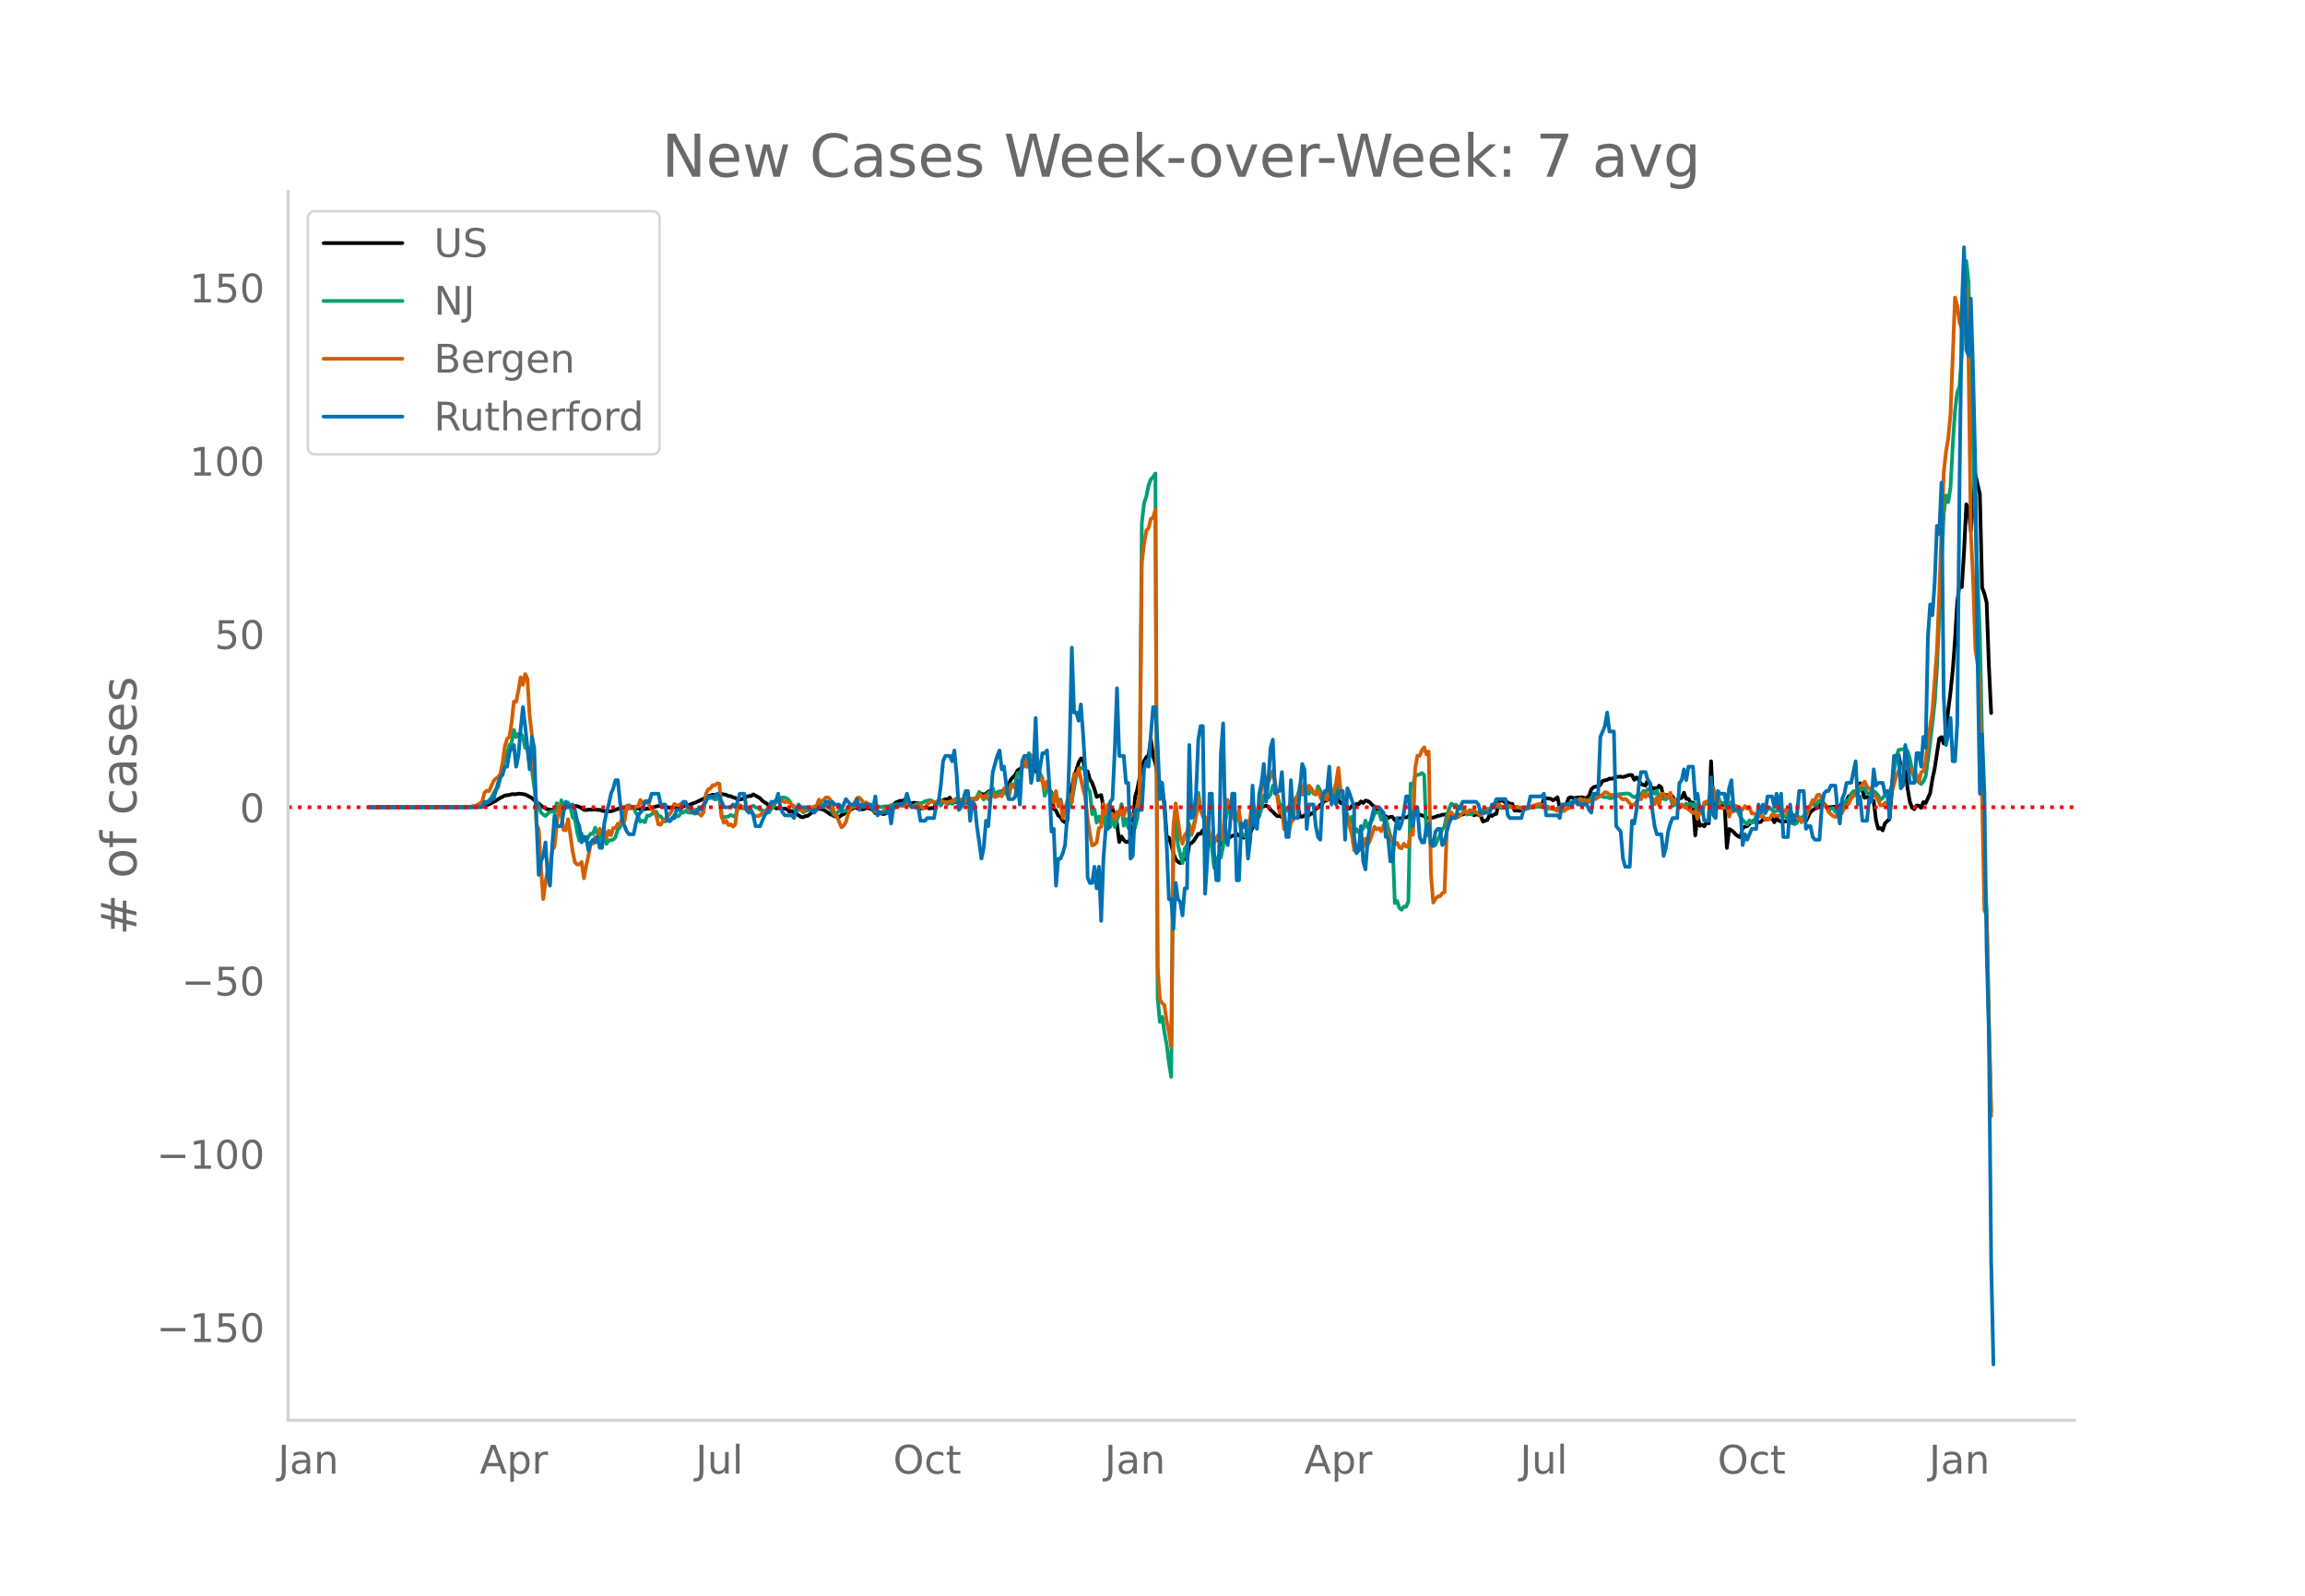 <svg height="864" viewBox="0 0 936 648" width="1248" xmlns="http://www.w3.org/2000/svg" xmlns:xlink="http://www.w3.org/1999/xlink"><defs><style>*{stroke-linecap:butt;stroke-linejoin:round}</style></defs><g id="figure_1"><path d="M0 648h936V0H0z" style="fill:#fff" id="patch_1"/><g id="axes_1"><path d="M117 576.72h725.4V77.76H117z" style="fill:none" id="patch_2"/><path clip-path="url(#pf644fca1d6)" d="m149.973 327.79 41.273-.103 3.669-.143 1.834-.324 1.834-.604 1.835-.985.917-.484 1.834-1.183.918-.407.917-.534 1.834-.223.917-.308 1.835.008.917-.201.917.031 1.834.274 2.752 1.433.917.847.917 1.066.917.341.918.894.917.58 1.834.904.917.19.918-.003.917.205.917-.415.917-.151.917-.036.917-.322.918-.44.917-.572.917-.197.917.357 1.835.047.917.342.917.49.917.67.917.122.917-.181 1.835-.01.917-.094.917.218.917-.02.918.32.917.19 2.751.087 3.669-1.31.917-.004.917-.324 3.67-.086.916.425.917.046.918.383.917.122 1.834-.35.917.026 2.752-.923 1.834-.351 1.835.283.917.398.917.237 1.834-.251.918.452 2.751-.725.917-.494.918.004.917-.2.917-.525.917-.237 3.669-1.703 1.834-1.078.917-.22.918-.36.917.081 1.834-.294.917-.078 1.835.345.917.482.917.074.917.468.917.214.918.616.917.034.917-.184 1.834-.87.917-.357.918.036.917-.702 2.751 1.588.918.976.917.725.917.459.917 1.315.917.006.917-.159.918.768.917-.06.917.112.917.267.917-.283.918.431.917.874.917-.284.917.674.917.453 1.835 1.255.917.214.917-.513.917-.067 2.752-2.106 1.834-.872 1.835.425 1.834 1.18.917.725.917.28.917.537.918.075.917.212.917-.768.917-.372.917-.83 3.67-1.949.916.417.917-.546.918.93.917-.074.917-.49.917.119.917.277.918.453.917 1.224.917-.843 1.834 1.175.917.049.918-.415 1.834-2.966.917-.31.917-.954 1.835-.717.917.02.917-.388.917.74.917.225.918.45.917-.268 1.834.239.917 2.184.918-.498.917.108.917-.08.917.41.917-.258.917.195.918-2.612.917.437 1.834-1.176.917-.39.918.074.917-.733.917 2.417.917-.758.917.253.917.06.918-.374.917.168.917.406.917-1.949.917.326.918.15.917-.049.917-.204.917-1.513.917-.535.917.504.918-.465.917-.812.917-.353.917.016.917 1.236.918-.162.917-.623.917-.259.917-.524.917-.927.918-1.126.917-2.211 1.834-1.949.917-1.795.917-.527.918-.711.917-.963.917.528.917-.157.917.02.918 1.56.917.33.917 1.13.917 1.918.917 1.237 1.835 3.015.917.346.917 1.292.917 6.638.917.636.918 2.047.917.63.917 1.532.917.604.917-.752.917-12.204.918-1.136.917-4.583.917-2.48.917-2.99.917-1.783.918.125.917 6.569.917-1.446.917 3.214.917 1.44.917 2.48.918 3.188 1.834-.708.917 4.806 1.835 1.963.917-.261.917-.922.917 2.583.917 3.472.917 7.407.918-2.24.917 1.44.917.805.917-.056.917-1.118.918-5.004.917-12.04.917-3.173 1.834-9.362.917-2.118.918-1.583.917-.722.917-6.567.917 7.01.917 2.644.918 5.41.917 2.39.917 3.287.917 5.52.917 13.136.917.614.918 2.74.917 3.654.917 2.327.917 1.053.917.504.918-.774.917-.946.917.136.917-6.164.917-.412.918-.864 1.834-2.822.917-.01.917-1.503.917 1.848.918-.057.917.36.917.994.917.5.917-.323.918.652.917 2.091.917-1.011.917-.636.917-1.258.917-.321.918-.524.917-.185.917-.684.917.796.917-.024.918.848.917-.506.917-.328.917-.913 1.834-4.969.918-1.767.917-2.446.917-1.343.917-.483.917-.265.918.427.917 1.325.917.712.917 1.022.917.792.917-.059.918.403.917-2.486.917-.768.917.052.917-.35.918-.68.917.058.917-.537.917 4.604.917-.023.917-.56.918-.183.917.123.917-.728.917.105.917-2.137.918-.22.917-1.24.917-.646.917-1.067.917-.086.917-.865.918-1.132.917-.2.917 2.018.917.034.917 1.212.918.174.917 1.104.917.622.917.353.917-1.05.917.296.918-1.158.917.172.917-1.154.917.644.917-.956.918.153.917.614.917.993.917.705.917 1.086.918-.183.917 1.938.917.975.917.042.917.695.917-.458.918.075.917 1.302 1.834-.78.917.074.918-.57.917.142.917-.236.917-1.564 2.752.332 1.834.683.917.205.917.98.918-.246 1.834-.092.917-.276.917-.397.917-.103.918-.37 2.751-.228 1.835.71 2.751-.49.917-.078 1.835-.73.917-.244.917.254.917 1.013.917-.291.918.068.917.393.917 2.39 1.834-.677.917-2.087.918.497.917-.633.917-.282.917-5.32.917.065.918-.117.917 1.12.917-.373.917.617.917-.004.917 2.753.918-.09.917.206 4.586-1.632.917.006.917-.169.917.063 1.835-.27.917-2.925.917-.197 1.834.196.918.653.917-.513.917-.753.917 4.042.917-.578.918-.402.917-.232.917-2.557.917-.279.917.393 1.835-.276 1.834-.11.917.429.917-.198.918-.851.917-2.615.917-.855.917-.273.917-.08.917-.62.918-1.566 1.834-.413.917-.538.917.064.918-.26.917-.563.917.074.917-.135.917.252 1.835-.636.917-.252.917.035.917 1.942.917-.97.918 1.037.917 1.632 1.834.62.917-2.344.917 1.811.918 2.095.917-.57.917.418.917-1.34.917.674.918 4.541.917-1.45.917.165.917-.427.917.975.917 1.452.918-.296.917-.466.917-.254.917-2.066.917 2.454.918.046.917 1.536.917-.042.917 13.333.917-8.013.917 4.095.918-.425.917.657.917-1.659.917.436.917-25.205.918 17.722.917-.785.917.647.917-.354.917.834.918-.322.917 17.455.917-7.7.917.533.917.694.917 1.075.918.664.917.375.917-3.89.917-.373.917-.228.918-.941.917-.778.917-.564.917.163.917.534.917-.116.918-1.006 2.751-.166.917-.343.918 1.65.917-1.698.917 1.031.917.345.917.093 1.835-.307.917-2.901.917 2.503.917.033.917-.577.918-.19.917-.004.917.255.917.908 1.834-3.644 1.835-1.467.917-.203.917-.418.917-2.173.918.87.917 1.08.917.45 2.751-.367.918 1.049.917-1.012.917-1.465.917.943.917-2.116.918-1.65.917.103.917-1.241 1.834-.156.917-3.93 1.835 5.946.917-.382.917.728.917.32.918.598.917 7.662.917 3.578.917-.242.917.93.917-2.887 1.835-1.723 1.834-21.874.917-3.053.918-1.105.917 4.672 1.834 1.318.917 7.537.918 5.507.917 2.466.917.542.917-1.49.917.114.917.826.918-2.328.917.423 1.834-4.02.917-5.793.918-4.272 1.834-12.144.917-.554.917 2.571.917-4.968.918-8.613.917-7.266.917-9.001.917-12.308.917-15.232.918-7.363.917 1.245.917-14.38.917-19.229.917 1.86.917 8.923 1.835-22.865 1.834 7.868.917 38.047.918 2.376.917 3.648.917 25.742.917 19.147h0" style="fill:none;stroke:#000;stroke-linecap:round;stroke-width:1.5" id="line2d_1"/><path clip-path="url(#pf644fca1d6)" d="m149.973 327.79 41.273-.096 2.752-.253.917-.19.917-.326.917-.673.917-.273.917-.883.918-1.209.917-1.763.917-1.473.917-.944 1.835-7.949.917-3.268.917-2.555.917-3.322.917-1.11.917-5.123.918 2.953.917-1.285.917-.161.917 1.279.917 4.492.918-.083.917 7.627.917 1.371.917 7.016.917 5.876.917 1.813.918 2.684.917.797.917.626.917-1 .917-.754.918-.126.917.308.917-3.672.917 3.56.917-4.723.917 1.947.918 1.204.917-2.227.917 1.24.917 4.812.917.574.918 5.301.917 3.56.917-2.883.917 2.657.917.276.917-1.652.918-1.288.917.093.917-2.474.917 2.376.917.218.918 2.471.917-1.16.917 2.674.917-1.428.917-.095.917-.229.918-1.016.917-3.118.917-.915.917-3.852.917-2.374.918-1.2.917-1.502.917.796.917-.016.917 2.397.917 1.082.918 2.47.917-.42.917.598.917-2.666.917.04 1.835-1.264.917-.41.917 1.899.917.011.918 1.326.917.8.917-.736.917.64.917-.833.917-1.659.918.532.917-.206.917-1.292.917-.066.917-.796.918.679.917.167.917-1.13 1.834-.09.917-.366.918.063.917-.349.917-4.119.917.095.917-.122.918.07.917.53.917-.181.917-.503.917 7.881.917.002 1.835-.249.917-.683.917.462.917.253.918-3.46.917.058.917-.086 1.834.44.917-.575 1.835-.765.917.633.917.245.917.77.918.133 1.834.948.917-.061.917-1.62.917-.72.918-2.05 1.834-1.366.917-.33.917.129.918.398.917.892.917 1.63.917 1.027.917.718.917.412.918-.471.917 1.272.917-.324 3.669-1.824.917-.254.917-1.222.917.202.918.8.917-.135 1.834 1.007.917 1.897.917 1.109.918-.772.917-1.055.917.32 1.834-.297.918-1.727.917-.787.917.975.917-.018.917-.478.917-.129.918-.35.917.307.917-.052.917-.353 2.752.781 2.751.321.917-.335.918.077.917-.043.917-.48.917-.09.917-.224.918.027.917.254.917-.385.917-.127.917.383.917.097.918.34.917-.11.917-.626 2.752-.539.917-.638.917-.124.917-.297.917.208.917.718.918.486.917-.323.917 1.129.917-1.435.917.152.918.633.917-.445.917-.014.917-.42.917-1.425.917 2.289.918.407.917-.346.917-.903.917-1.732 1.835 1.58.917-1.172.917-.657.917-2.048 1.834 3.098.918-1.491.917-1.243.917-.445.917-1.576.917 3.443.918-1.72.917-.29.917 1.09.917-.3.917-.054.918 1.688.917-5.398.917.779.917-1.218.917-4.02.917.342 1.835-4.909.917 1.557.917-5.103.917 1.197.918 3.857.917-.831.917 1.901.917 2.28.917 1.889.917 7.005.918-2.718h.917l.917 2.227.917.903.917-.543.918 2.677.917-.998.917 3.967.917-.185.917-.541.917-.066.918-2.487 1.834-10.658.917-1.729.917-1.22.918.19.917-.016.917 8.105.917 1.372.917 9.204.917-1.95.918 5.386.917-2.44.917 2.698.917-5.113.917 6.71.918-6.556.917 6.478.917-4.86.917 4.821.917-2.974.917-2.077.918-4.203.917 8.772.917-2.716.917 3.583.917-1.813.918.13.917 1.635.917-3.856.917-9.517.917-110.39.917-8.042.918-2.773.917-4.506.917-2.442.917-.878.917-1.417.918 212.98.917 9.698.917-2.019.917 6.27.917 4.924.917 7.496.918 5.627.917-100.197.917-3.89.917 10.105 1.835 7.165.917-5.796.917-1.462.917-4.015.917-.245 1.835-8.039.917-8.942.917 6.842.917 2.535.917 2.078 1.835 8.25.917 2.613.917 8.021 1.835-4.839.917.738.917-4.646.917-10.316.917-4.128.917-2.857.918-.025.917 4.998.917.366.917.84.917 5.25.918 1.691.917.43.917.286.917-4.588.917-5.375.917 1.202.918 1.652.917-1.537.917-3.415.917-4.835.917-1.122.918 1.858.917-1.372.917-3.54.917 1.542.917 2.25.917 3.78.918.518.917 2.88.917-1.597.917 1.107.917-2.27.918-1.56.917-1.263.917-1.493.917-3.056.917 2.82.917-1.025.918-.084.917.774.917-2.03.917 1.951.917.42.918-3.383.917 1.705.917 2.684.917-2.334.917 2.909.917-3.03.918-.32.917 2.3.917.48.917-4.962.917 5.154.918-.05.917 4.46 1.834 5.639.917-2.266.917 6.654.918-1.661.917 1.414.917-.656.917-.985.917-3.175.918 2.831.917-1.95.917-1.186.917-2.646.917-.398.918-.14.917 3.07.917-1.335.917.62.917 3.927.917 3.309.918 2.754.917 24.658.917-.905.917 2.888.917.675.918-1.29.917.124.917-2.17.917-47.927.917.916.917-4.033.918-.35.917-.198.917-.577.917.822.917 24.486.918-1.532.917 5.57.917.348.917-.556.917-2.117.917-1.785.918-2.325.917-1.192.917-4.53.917-2.53.917-2.202.918.598.917-.231.917 1 .917.77.917.016.917.679.918 1.618.917-.328.917.197.917-.772.917-.057.918.166.917-.123.917-.934.917-.512.917-.04.917.19.918-.607.917-.075.917-.394.917.105.917.48 2.752-.146.917-.425.917.373.917-.024.918-.154.917.138 2.751.676 1.835-.518 3.668-.554 1.835.33 1.834.448 2.752.39 4.586-1.884.917-.43.917-.629 2.752-.009.917-.265 1.834.132.917-.195.918-.57.917-.42.917-.721.917-.168.917-.052.917-.253.918.36.917.192.917-.07.917.464.917-.02 1.835-.707.917-.866 3.669-.326.917.206.917.846.917.46.917-.394.918.002.917-.613.917-1.512.917.308.917-1.041.917.28.918 1.053.917.498.917-1.354.917 3.239.917-.16 1.835.63.917-1.007.917.308.917 3.268 1.835-.918.917.986.917-.532.917.602.917-1.032.918 1.152.917-1.217.917 1.213.917-1.265.917 4.628.917-2.365.918 1.856.917-4.042.917.154.917-.61.917 1.922.918-7.826.917 5.518.917-2.445.917 2.76 1.835.425.917-1.096.917 3.524.917-2.94.917 3.291.917-.344.918 1.172.917 1.95.917 1.226 1.834 1.887.918-1.767.917.962.917-.204.917-2.587.917-1.247.917-.084.918-.473.917.763.917-1.718.917-.434 1.835 1.683.917-.53.917-.087.917.373.917 1.544.917.608.918 1.168.917-.237.917.9.917 1.209.917-.582.918-1.83.917-.146 1.834-1.79.917-1.446.917-1.863.918-1.51.917 1.637.917-.91.917-1.215.917.674.918 1.116.917.394.917 2.168.917-1.084.917-.188.917 1.623.918-.346.917-1.148.917-.749.917-1.765.917-.808.918-.14.917-2.409.917-1.084.917-.059.917.068.917-.749.918.04.917-.737.917 1.978.917.745.917-1.417.918.113.917.616.917 1.16.917 1.743.917-.828.917-1.17.918.656.917-1.63.917-2.79 1.834-11.422.918-3.079 1.834-.312.917-.204.917 1.032.918 2.986.917 5.074.917 2.9.917 1.036.917.57.917.767.918-1.02.917-2.114 1.834-13.632 1.835-16.241.917-14 2.751-62.675.917-7.493.918 2.668.917-5.982.917-17.314.917-13.928.917-7.33.918-2.43.917-12.4.917-21.215.917-17.292.917 8.499.917 45.184.918 22.736.917 28.52 1.834 47.368.917 42.062.918 56.179.917 12.857.917 45.467.917 36.552h0" style="fill:none;stroke:#009e73;stroke-linecap:round;stroke-width:1.5" id="line2d_2"/><path clip-path="url(#pf644fca1d6)" d="m149.973 327.79 37.604-.109 3.669-.13.917-.301.917.022.918-.583.917-.41.917-.905.917-3.472.917-.82.917.173 1.835-4.075.917-1.036.917-.517.917-1.316.918-4.593.917-6.62.917-3.062.917-.82.917-5.736.917-8.582.918.108.917-4.615.917-5.348.917 3.019.917-4.335.918 1.963.917 15.332.917 7.634.917 14.017.917 22.017.917 2.178.918 15.72.917 12.529.917-7.008.917-4.917.917-1.1.918-7.03.917-1.272.917-9.294.917-7.505.917 3.73.917 6.255.918.194.917-4.507 1.834 12.938.917 4.507.918.927.917.022.917-.992.917 6.599.917-5.025.917-4.119.918-4.938h.917l.917-2.674.917.561.917-3.925.918 1.51.917-.95.917 3.15.917-2.89.917 1.811.917-2.911.918-.108.917-1.639.917.065.917-2.48.917 1.337.918-6.34.917 1.294.917-.173.917-.668 1.834.022.918-2.74.917 1.403.917-.863.917-.194.917 2.07.918 1.423.917.647.917 1.747.917 3.73.917.108.918-1.466.917-.733.917-1.359.917-.754.917-1.467.917-2.652.918.453.917.172.917-.733.917-.173.917-.302.918 2.545.917 1.1.917-.54.917 1.424.917-.173.917.151.918.841.917-1.466.917-7.396.917-1.833.917-.324.918-1.38.917.065.917-.798.917.15.917 13.327.917 2.545.918-.798.917 1.747.917-.324.917.928.917-.863.918-7.095.917-.797 1.834 1.12.917.41.917-.474.918 1.596.917 1.078.917.82.917-.065.917-.345.918-.949.917-.15.917-1.424.917-.82.917-1.142.917-.518.918-1.208.917.734.917-.885 1.834 1.079.918-.388.917.539.917.862.917.496.917 1.014.917.345.918-.475.917 1.424.917-.928 1.834-.992.918.302.917-.474.917-.043.917-2.76.917.646.918-.345.917-1.1.917-.107.917.82.917 2.113.917 4.097.918.711 1.834 4.4.917-.647.917-1.532.918-3.256.917-2.07.917-.862.917-1.984.917-1.575.917-.107 1.835 2.178.917-.195.917 1.187 1.835 1.358.917 1.272.917-.345.917.561.917.108.917-1.078.918-.044 1.834-.625.917.022.917-.992.918.043.917-.194 1.834.15.917-1.595.917.172.918 1.38 1.834.346.917-.604.917-.086.918 1.51.917-.346.917-1.51.917-.69.917-.452.917.452.918-.064.917-.841.917-.108.917.582 1.835.41.917-.54.917-.02.917-.648 1.834-.215.918.345.917.496.917-.194.917-1.1.917 1.1.918-.777.917.41.917-.237.917-1.833.917.28.917.97.918-1.056.917 1.747.917-.626.917-2.329.917 2.092 1.835-.798.917.41.917-3.17.917 1.359.918 2.523.917-4.723.917-.194.917.97.917-2.113.917.388.918-7.224.917-2.911.917 3.191.917-3.062.917-1.401.918.776.917-.108.917 5.8.917 3.236.917-.065.917 4.097.918-3.407.917 3.127.917 4.226.917 1.294.917-4.7.918 6.231.917-2.027.917 6.771 1.834-7.116.917-2.372.918 3.02.917-11.538.917 1.143.917-3.278 1.835 8.389.917 3.45.917 8.54.917 6.145.917 4.701.917-.345.918-.927.917-5.822.917-.41.917-9.424.917 4.184.918-3.774.917 4.464.917-.82.917 2.416.917-3.235.917 1.359.918-2.653.917 3.084.917-3.213.917.539.917 1.833 1.835.625.917-4.097.917-4.7.917-94.107.917-7.462.918-5.37.917-1.056.917-3.752.917-.388.917-3.343.918 185.928.917 13.024.917 1.488.917.82.917 6.534.917 4.313.918 6.038.917-89.837.917-8.992 1.834 13.563.918 2.782.917-3.472.917-1.1.917-3.299.917 3.45.918-1.919.917-5.218.917-7.246.917 5.434.917 1.402.917 1.186.918 2.782.917 3.99.917 2.307.917 1.595.917-2.048.918-1.617.917 2.328.917-3.644.917-10.739.917-1.962.917 3.515.918.453.917 3.967.917.28.917-3.86.917 6.578.918.366.917-1.164.917.108.917-3.127.917-7.073.917 6.189.918-1.725.917-3.106.917-6.21.917-3.256.917-1.035.918 1.682.917-1.79.917-2.566.917 4.571 1.834 12.378.918-1.38.917 8.108.917-2.717.917 4.744.917-4.722.918-.992.917-8.54.917.69.917-6.512.917 3.3.917-3.947.918 3.278.917-2.243.917 1.121.917 1.596.917.712.918-1.596.917 2.868.917 1.66.917-2.35.917 1.747.917-4.227.918.54.917.258.917-3.558.917-5.995.917 8.97.918 2.222.917 7.353.917.777.917 4.377.917 3.494.917 6.318.918-1.92.917 1.704.917-2.609.917 1.402.917-3.3.918 2.459.917-1.682 1.834-5.65.917 1.1.918-.518.917 1.25.917-2.35.917.28.917 3.602.917 1.94.918-.474.917 2.2.917-.496.917 1.876.917.366.918-1.897.917 1.186.917-.065.917-5.52.917.754.917-26.804.918-5.326.917.086.917-2.264.917-1.186.917 2.91.918-1.207.917 49.965.917 11.386.917-1.488.917-.95.917-.107.918-1.25.917-.389.917-25.1.917-7.203.917-.151.918 1.358.917.173.917.431.917-.755.917-.97.917-.668.918.733.917-1.143 1.834-.043.917.97.918.518.917.647 1.834-1.445.917-.582.917-.302 1.835-1.38.917-.734.917-.15.917.927.918.15.917-.064.917-.324.917.065.917.453.917.216.918-.324 1.834.54.917.517.917-.302.918-.712.917-.064 1.834-.669 1.834-.517.918.323.917.798.917-.108.917.259.917.496.918.15 1.834.993.917-.216.917.194.918.022.917-.927.917-.195 1.834-2.07.917-.388 1.835-1.402.917.561.917-.237 1.835.949 1.834-1.035.917-.151.917-.712 1.835-1.078.917-.97.917.172.917.82.917.172.918-.13.917.626.917-.41.917 1.014.917.69.917-.259.918.69.917 1.121.917.777.917-.237.917-1.079.918-1.488.917.41.917-2.437.917 1.51.917-1.208.917 1.078.918.561.917 2.502.917-2.825.917 3.256.917-4.636.918-.022.917 1.121.917.065.917-1.596.917 4.184.917-1.488.918 2.372.917.84.917-1.164.917 1.014.917.323 1.835 1.359.917.798.917-.863.917 3.213.917-2.738.918.129.917-4.076.917-.302.917-.43.917 1.854.918-6.534.917 4.377.917-.13.917 3.3.917.216.918-.216.917-1.401.917 5.024.917-2.717.917.647.917-2.308.918.367.917.82.917.237.917-1.337.917 1.056.918-.539.917 2.502.917-.022 1.834 1.23 1.835-.13.917 1.337.917-.388.917.15.917-1.79.918.432 1.834.173 2.751-2.48.918 2.092.917-1.467.917 1.23.917.948.917.755.918-.604.917 2.113.917-1.466.917-.15.917-3.106.917-1.941.918-2.394.917.28.917-2.264.917-.172.917 1.466.918 2.89.917.259.917 2.393 1.834 1.682.917.345.918-.776.917-1.682.917.863.917-1.963.917-1.121.918-.776.917-2.092 1.834-1.833.917-2.76.917-.151 1.835-2.027.917 2.005.917.863.917.021.918 2.89.917.194.917 1.639.917 2.027.917-.043.917-1.035.918.366.917-3.04.917-1.531 1.834-6.836.918-1.682.917-1.143.917-1.337.917 1.23.917-.993.918.776.917 1.877.917-.734.917 1.725.917 2.933.917-3.946.918-.518.917-3.86.917-8.13 1.834-12.507 1.835-24.626.917-22.578 1.834-49.555.917-8.367.918-5.563.917-9.79 1.834-47.312.917 3.299.918 6.793.917 2.48.917-7.419.917-9.164.917 29.694.917 69.394.918 19.278.917 28.336.917 5.994.917 10.179 1.835 89.966.917 1.876.917 44.681.917 37.005h0" style="fill:none;stroke:#d55e00;stroke-linecap:round;stroke-width:1.5" id="line2d_3"/><path clip-path="url(#pf644fca1d6)" d="M149.973 327.79h45.859l.917-2.197h1.834l.918-1.099h.917l1.834-6.59.917-2.196.918-1.099.917-3.294h.917l.917-5.492.917-2.197.917-1.098.918 8.787.917-4.394.917-10.983.917-8.786.917 7.688 1.835 17.573.917-13.18.917 4.393.917 29.655.917 21.966.918-5.492.917-2.196.917-5.492.917 14.278.917 3.295.918-16.475.917-12.08.917 4.392h1.834l.917-5.491.918-4.393.917 2.196h.917l.917-1.098.917 2.196.918 4.394.917 2.196.917 6.59.917-2.196h.917l.917 5.491.918-3.295.917-1.098.917 1.098.917-2.196.917 4.393h.918l.917-9.885.917-4.393.917-3.295.917-4.393.917-2.197.918-3.295h.917l.917 8.787.917 7.688 1.835 4.393.917 1.098h1.834l.917-4.393.917-3.295 1.835-2.197.917-3.294h1.834l.918-3.295h2.751l.917 4.393h1.835l.917 6.59h.917l.917-1.099h.917l.918-3.295h1.834l.917-3.294h.917l.918 2.196h.917l.917 2.197h1.834l.917-2.197.918 1.098.917-2.196.917-1.098.917-2.197h2.752l.917-1.098.917 1.098 1.834 4.393h2.752l.917-1.098.917 1.098.918-2.196.917-3.295h1.834l.917 6.59.917 1.098.918-1.099.917 2.197.917 4.393h1.834l1.835-4.393.917-1.098 1.834-4.393h1.835l.917-3.295.917 5.491.917 2.197.917 1.098h2.752l.917 1.098.917-3.295.917-2.196.918 1.098h2.751l.917 1.098h.918l.917 1.099 1.834-2.197h1.835l.917-2.196h.917l.917 1.098.917-1.098.917 1.098h1.835l.917 2.196 1.834-4.393 1.835 2.197h1.834l.917-2.197.917 4.393.918-2.196.917 1.098.917-1.098h1.834l.918 2.196.917-5.491.917 7.688.917-1.098h2.752l.917-2.197.917 6.59.917-6.59.917-1.098h2.752l.917-1.098.917-3.295.917 3.295.918 2.196h2.751l.917 5.492h1.835l.917-1.099h2.751l.918-5.491.917-1.098.917-6.59.917-9.885.917-2.197h1.835l.917 2.197.917-4.393.917 9.884.917 14.278.918-1.098 1.834-6.59h.917l.917 12.082.918-7.688.917 1.098.917 8.786 1.834 13.18.917-4.393.918-10.983.917 2.196 1.834-21.966 1.835-6.59.917-2.196.917 7.688.917-1.098.917 7.688.918 5.491h1.834l.917-1.098.917-6.59.917 9.885.918-17.573.917-2.197h1.834l.917 10.983.918-5.491.917-20.868.917 25.261 1.834-10.983h.917l.918-1.098.917 13.18.917 19.769.917-1.098.917 23.064.918-10.983h.917l.917-2.197.917-3.295.917-12.08.917-26.36.918-41.736.917 26.36h.917l.917 3.294.917-6.59.918 12.082.917 15.376.917 42.834.917 2.197h.917l.917-6.59.918 8.786.917-8.786.917 21.966.917-25.261.917-12.081h.918l.917-10.983.917-1.099.917-19.77.917-25.26.917 27.457h1.835l.917 10.983h.917l.917 30.753.918-1.098.917-18.672h2.751l.917-16.474.918-3.295.917 2.197.917-13.18.917-10.983h.917l.918 15.376.917 21.966.917-6.59.917 9.885.917 15.376.917 21.967h.918l.917 12.08.917-18.67.917 6.59.917 1.098.918 5.491.917-10.983h.917l.917-58.21.917 29.654.918-1.098.917-8.786.917-21.966.917-5.492h.917l.917 68.095.918-14.278.917-26.36h.917l.917 24.163.917 10.983h.918l.917-51.62.917-12.081.917 45.03.917 4.393.917-7.688.918-13.18h.917l.917 35.146h.917l.917-23.064.918 1.098.917-2.196.917 15.376.917-7.688.917-21.966.917 16.474.918 1.099.917-14.278.917-4.394.917-7.688.917 15.377.918-8.787.917-13.18.917-3.294.917 21.966.917-1.099h.917l.918-7.688.917 15.376.917 10.984h.917l.917-23.065.918 15.376h1.834l.917-12.081.917-9.885.917 2.197.918 24.163.917-9.885h1.834l.917 8.786.918 4.394.917 1.098.917-17.573.917-2.197h.917l.917-9.884.918 15.376.917-3.295.917 3.295.917-5.492h1.835l.917 19.77.917-20.868.917 2.197 1.834 5.491v12.082l.918 6.59.917-1.099.917-9.885.917 14.278.917 3.295.918-12.081.917-5.492.917-4.393.917-3.295h1.835l1.834 2.197.917 9.885h.917l.917 9.884h.918l.917-10.983.917-6.59.917 4.394.917-2.197.918-4.393.917-6.59h.917l.917 7.688.917 4.393.917-6.59.918-1.098.917 12.082.917 2.196h.917l.917-6.59.918-1.098.917 8.786h.917l.917-5.491.917-1.098h.917l.918 6.59.917-1.099.917-4.393.917-3.295.917-2.197h1.835l.917-4.393h.917l.917-2.196h5.503l.918 1.098.917 3.295h3.668l.918-3.295h.917l.917-2.197h3.669l.917 6.59.917 1.098h4.586l.917-3.295.917-1.098h.918l.917-4.393h4.586l.917-1.098.917 8.786h4.586l.917 1.098.917-5.491h3.67l1.833-2.197.918 2.197h3.668l.918 2.196.917 1.099.917-7.688h1.834l.917-23.065 1.835-4.393.917-5.492.917 7.689h1.835l.917 38.44 1.834 2.197.917 10.983.917 3.295h1.835l.917-18.671.917 1.098.917-5.492.918-9.884.917-5.492h1.834l.917 3.295.917 1.098.918 10.983.917 6.59.917 3.295h1.834l.918 8.787.917-3.295.917-6.59.917-3.295.917-2.197h1.835l.917-14.278.917-1.098.917-4.393.917 4.393.918-5.491h1.834l.917 13.18.917-2.197.917 6.59.918-1.099.917 5.492h1.834l.917-17.573.918 15.376.917 1.098.917-10.983.917 1.099h1.835l.917 5.491.917-7.688.917-3.295.917 12.081h2.752l.917 14.278.917-4.393.917 2.197 1.835-4.393h1.834l.917-9.885.917 3.295.918-3.295.917 3.295.917-6.59h1.834l.918 4.393.917-5.491.917 6.59.917-6.59.917 17.573h1.835l.917-13.18.917 7.688.917-3.295h.917l.918-9.885h1.834l.917 15.377.917-1.099h.917l.918 4.394.917 1.098h1.834l.917-13.18.918-5.491.917-1.099h.917l.917-2.196h1.834l.918 9.884.917 5.492.917-9.885.917-2.196.917-4.394h1.835l1.834-8.786.917 17.573.917-3.295.918 9.885h1.834l.917-8.787.917 1.099.918-13.18.917 6.59.917-1.099h1.834l.917 4.394.918-1.099.917 10.983 1.834-25.26h1.835l.917 13.179.917-1.098.917-16.475.917 6.59.918 8.786h1.834l.917-12.08h.917l.917 5.49.918-12.08.917 4.392.917-45.03.917-13.18.917 4.393.918-13.18.917-23.064.917 3.295.917-20.867.917 86.766.917 19.77.918-4.394.917-6.59.917 17.573h.917l.917-15.376.918-97.75.917-70.291.917-25.261.917 41.736.917 2.196.917-23.064.918 29.654.917 39.539.917 77.98.917 53.817.917-24.163.918 24.163.917 63.701.917 34.048.917 92.257.917 41.736h0" style="fill:none;stroke:#0072b2;stroke-linecap:round;stroke-width:1.5" id="line2d_4"/><path clip-path="url(#pf644fca1d6)" d="M117 327.79h725.4" style="fill:none;stroke:red;stroke-dasharray:1.5,2.475;stroke-dashoffset:0;stroke-width:1.5" id="line2d_5"/><path d="M117 576.72V77.76" style="fill:none;stroke:#d3d3d3;stroke-linecap:square;stroke-linejoin:miter;stroke-width:1.25" id="patch_3"/><path d="M117 576.72h725.4" style="fill:none;stroke:#d3d3d3;stroke-linecap:square;stroke-linejoin:miter;stroke-width:1.25" id="patch_4"/><g id="matplotlib.axis_1"><g id="xtick_1"><g style="fill:#696969" transform="matrix(.16 0 0 -.16 112.876 598.378)" id="text_1"><defs><path d="M9.813 72.906h9.859V5.078q0-13.187-5-19.14-5-5.954-16.094-5.954h-3.75v8.297h3.078q6.531 0 9.219 3.672Q9.813-4.39 9.813 5.078z" id="DejaVuSans-74"/><path d="M34.281 27.484q-10.89 0-15.093-2.484-4.204-2.484-4.204-8.5 0-4.781 3.157-7.594 3.156-2.797 8.562-2.797 7.485 0 12 5.297 4.516 5.297 4.516 14.078v2zm17.922 3.72V0H43.22v8.297Q40.14 3.328 35.547.953q-4.594-2.375-11.234-2.375-8.391 0-13.36 4.719Q6 8.016 6 15.922q0 9.219 6.172 13.906 6.187 4.688 18.437 4.688h12.61v.89q0 6.203-4.078 9.594-4.078 3.39-11.453 3.39-4.688 0-9.141-1.124-4.438-1.125-8.531-3.375v8.312q4.921 1.906 9.562 2.844 4.64.953 9.031.953 11.875 0 17.735-6.156 5.86-6.14 5.86-18.64z" id="DejaVuSans-97"/><path d="M54.89 33.016V0h-8.984v32.719q0 7.765-3.031 11.61-3.031 3.858-9.078 3.858-7.281 0-11.484-4.64-4.204-4.625-4.204-12.64V0H9.08v54.688h9.03v-8.5q3.235 4.937 7.594 7.374Q30.078 56 35.797 56q9.422 0 14.25-5.828 4.844-5.828 4.844-17.156z" id="DejaVuSans-110"/></defs><use xlink:href="#DejaVuSans-74"/><use x="29.492" xlink:href="#DejaVuSans-97"/><use x="90.771" xlink:href="#DejaVuSans-110"/></g></g><g id="xtick_2"><g style="fill:#696969" transform="matrix(.16 0 0 -.16 194.832 598.378)" id="text_2"><defs><path d="M34.188 63.188 20.797 26.906h26.812zm-5.579 9.718h11.188L67.578 0h-10.25l-6.64 18.703h-32.86L11.188 0H.78z" id="DejaVuSans-65"/><path d="M18.11 8.203v-29H9.077v75.484h9.031v-8.296q2.844 4.875 7.157 7.234Q29.594 56 35.594 56q9.968 0 16.187-7.906 6.235-7.907 6.235-20.797T51.78 6.484q-6.218-7.906-16.187-7.906-6 0-10.328 2.375-4.313 2.375-7.157 7.25zm30.578 19.094q0 9.906-4.079 15.547-4.078 5.64-11.203 5.64-7.14 0-11.218-5.64-4.079-5.64-4.079-15.547 0-9.906 4.078-15.547 4.079-5.64 11.22-5.64 7.124 0 11.202 5.64t4.078 15.547z" id="DejaVuSans-112"/><path d="M41.11 46.297q-1.516.875-3.297 1.281Q36.03 48 33.89 48q-7.625 0-11.703-4.953-4.079-4.953-4.079-14.234V0H9.08v54.688h9.03v-8.5q2.844 4.984 7.375 7.39Q30.031 56 36.531 56q.922 0 2.047-.125 1.125-.11 2.484-.36z" id="DejaVuSans-114"/></defs><use xlink:href="#DejaVuSans-65"/><use x="68.408" xlink:href="#DejaVuSans-112"/><use x="131.885" xlink:href="#DejaVuSans-114"/></g></g><g id="xtick_3"><g style="fill:#696969" transform="matrix(.16 0 0 -.16 282.484 598.378)" id="text_3"><defs><path d="M8.5 21.578v33.11h8.984V21.922q0-7.766 3.016-11.656 3.031-3.875 9.094-3.875 7.265 0 11.484 4.64 4.234 4.64 4.234 12.656v31h8.985V0h-8.984v8.406Q42.047 3.422 37.718 1q-4.313-2.422-10.032-2.422-9.421 0-14.312 5.86Q8.5 10.296 8.5 21.578zM31.11 56z" id="DejaVuSans-117"/><path d="M9.422 75.984h8.984V0H9.422z" id="DejaVuSans-108"/></defs><use xlink:href="#DejaVuSans-74"/><use x="29.492" xlink:href="#DejaVuSans-117"/><use x="92.871" xlink:href="#DejaVuSans-108"/></g></g><g id="xtick_4"><g style="fill:#696969" transform="matrix(.16 0 0 -.16 362.684 598.378)" id="text_4"><defs><path d="M39.406 66.219q-10.75 0-17.078-8.016-6.312-8-6.312-21.828 0-13.766 6.312-21.781 6.328-8 17.078-8 10.735 0 17.016 8 6.281 8.015 6.281 21.781 0 13.828-6.281 21.828-6.281 8.016-17.016 8.016zm0 8q15.328 0 24.5-10.281 9.188-10.282 9.188-27.563 0-17.234-9.188-27.516-9.172-10.28-24.5-10.28-15.375 0-24.593 10.25-9.204 10.265-9.204 27.546t9.204 27.563q9.218 10.28 24.593 10.28z" id="DejaVuSans-79"/><path d="M48.781 52.594v-8.407q-3.812 2.11-7.64 3.157-3.828 1.047-7.735 1.047-8.75 0-13.593-5.547-4.829-5.532-4.829-15.547 0-10.016 4.829-15.563 4.843-5.53 13.593-5.53 3.907 0 7.735 1.046 3.828 1.047 7.64 3.156V2.094Q45.016.344 40.984-.531q-4.015-.89-8.562-.89-12.36 0-19.64 7.765-7.266 7.765-7.266 20.953 0 13.375 7.343 21.031Q20.22 56 33.016 56q4.14 0 8.093-.86 3.953-.843 7.672-2.546z" id="DejaVuSans-99"/><path d="M18.313 70.219V54.688h18.5v-6.985h-18.5V18.016q0-6.688 1.828-8.594 1.828-1.906 7.453-1.906h9.218V0h-9.218q-10.407 0-14.36 3.875-3.953 3.89-3.953 14.14v29.688H2.687v6.984h6.594V70.22z" id="DejaVuSans-116"/></defs><use xlink:href="#DejaVuSans-79"/><use x="78.711" xlink:href="#DejaVuSans-99"/><use x="133.691" xlink:href="#DejaVuSans-116"/></g></g><g id="xtick_5"><g style="fill:#696969" transform="matrix(.16 0 0 -.16 448.565 598.378)" id="text_5"><use xlink:href="#DejaVuSans-74"/><use x="29.492" xlink:href="#DejaVuSans-97"/><use x="90.771" xlink:href="#DejaVuSans-110"/></g></g><g id="xtick_6"><g style="fill:#696969" transform="matrix(.16 0 0 -.16 529.604 598.378)" id="text_6"><use xlink:href="#DejaVuSans-65"/><use x="68.408" xlink:href="#DejaVuSans-112"/><use x="131.885" xlink:href="#DejaVuSans-114"/></g></g><g id="xtick_7"><g style="fill:#696969" transform="matrix(.16 0 0 -.16 617.255 598.378)" id="text_7"><use xlink:href="#DejaVuSans-74"/><use x="29.492" xlink:href="#DejaVuSans-117"/><use x="92.871" xlink:href="#DejaVuSans-108"/></g></g><g id="xtick_8"><g style="fill:#696969" transform="matrix(.16 0 0 -.16 697.456 598.378)" id="text_8"><use xlink:href="#DejaVuSans-79"/><use x="78.711" xlink:href="#DejaVuSans-99"/><use x="133.691" xlink:href="#DejaVuSans-116"/></g></g><g id="xtick_9"><g style="fill:#696969" transform="matrix(.16 0 0 -.16 783.337 598.378)" id="text_9"><use xlink:href="#DejaVuSans-74"/><use x="29.492" xlink:href="#DejaVuSans-97"/><use x="90.771" xlink:href="#DejaVuSans-110"/></g></g></g><g id="matplotlib.axis_2"><g id="ytick_1"><g style="fill:#696969" transform="matrix(.16 0 0 -.16 63.553 544.942)" id="text_10"><defs><path d="M10.594 35.5h62.593v-8.297H10.594z" id="DejaVuSans-8722"/><path d="M12.406 8.297h16.11v55.625l-17.532-3.516v8.985l17.438 3.515h9.86V8.296H54.39V0H12.406z" id="DejaVuSans-49"/><path d="M10.797 72.906h38.719v-8.312H19.828v-17.86q2.14.735 4.281 1.094 2.157.36 4.313.36 12.203 0 19.328-6.688 7.14-6.688 7.14-18.11 0-11.765-7.328-18.296-7.328-6.516-20.656-6.516-4.593 0-9.36.781-4.75.782-9.827 2.344v9.922q4.39-2.39 9.078-3.563 4.687-1.171 9.906-1.171 8.453 0 13.375 4.437 4.938 4.438 4.938 12.063 0 7.609-4.938 12.047-4.922 4.453-13.375 4.453-3.953 0-7.89-.875-3.922-.875-8.016-2.735z" id="DejaVuSans-53"/><path d="M31.781 66.406q-7.61 0-11.453-7.5Q16.5 51.422 16.5 36.375q0-14.984 3.828-22.484 3.844-7.5 11.453-7.5 7.672 0 11.5 7.5 3.844 7.5 3.844 22.484 0 15.047-3.844 22.531-3.828 7.5-11.5 7.5zm0 7.813q12.266 0 18.735-9.703 6.468-9.688 6.468-28.141 0-18.406-6.468-28.11-6.47-9.687-18.735-9.687-12.25 0-18.718 9.688-6.47 9.703-6.47 28.109 0 18.453 6.47 28.14Q19.53 74.22 31.78 74.22z" id="DejaVuSans-48"/></defs><use xlink:href="#DejaVuSans-8722"/><use x="83.789" xlink:href="#DejaVuSans-49"/><use x="147.412" xlink:href="#DejaVuSans-53"/><use x="211.035" xlink:href="#DejaVuSans-48"/></g></g><g id="ytick_2"><g style="fill:#696969" transform="matrix(.16 0 0 -.16 63.553 474.584)" id="text_11"><use xlink:href="#DejaVuSans-8722"/><use x="83.789" xlink:href="#DejaVuSans-49"/><use x="147.412" xlink:href="#DejaVuSans-48"/><use x="211.035" xlink:href="#DejaVuSans-48"/></g></g><g id="ytick_3"><g style="fill:#696969" transform="matrix(.16 0 0 -.16 73.733 404.226)" id="text_12"><use xlink:href="#DejaVuSans-8722"/><use x="83.789" xlink:href="#DejaVuSans-53"/><use x="147.412" xlink:href="#DejaVuSans-48"/></g></g><g id="ytick_4"><use xlink:href="#DejaVuSans-48" style="fill:#696969" transform="matrix(.16 0 0 -.16 97.32 333.868)" id="text_13"/></g><g id="ytick_5"><g style="fill:#696969" transform="matrix(.16 0 0 -.16 87.14 263.51)" id="text_14"><use xlink:href="#DejaVuSans-53"/><use x="63.623" xlink:href="#DejaVuSans-48"/></g></g><g id="ytick_6"><g style="fill:#696969" transform="matrix(.16 0 0 -.16 76.96 193.152)" id="text_15"><use xlink:href="#DejaVuSans-49"/><use x="63.623" xlink:href="#DejaVuSans-48"/><use x="127.246" xlink:href="#DejaVuSans-48"/></g></g><g id="ytick_7"><g style="fill:#696969" transform="matrix(.16 0 0 -.16 76.96 122.794)" id="text_16"><use xlink:href="#DejaVuSans-49"/><use x="63.623" xlink:href="#DejaVuSans-53"/><use x="127.246" xlink:href="#DejaVuSans-48"/></g></g><g style="fill:#696969" transform="matrix(0 -.2 -.2 0 55.393 379.813)" id="text_17"><defs><path d="M51.125 44H36.922l-4.11-16.313h14.313zm-7.328 27.781-5.078-20.265h14.265L58.11 71.78h7.813L60.89 51.516h15.234V44h-17.14l-4-16.313h15.53V20.22H53.079L48 0h-7.813l5.032 20.219H30.906L25.875 0h-7.86l5.079 20.219H7.719v7.468h17.187L29 44H13.281v7.516h17.625l4.985 20.265z" id="DejaVuSans-35"/><path d="M30.61 48.39q-7.22 0-11.422-5.64-4.204-5.64-4.204-15.453 0-9.813 4.172-15.453 4.188-5.64 11.453-5.64 7.188 0 11.375 5.655 4.203 5.672 4.203 15.438 0 9.719-4.203 15.406-4.187 5.688-11.375 5.688zm0 7.61q11.718 0 18.406-7.625 6.703-7.61 6.703-21.078 0-13.422-6.703-21.078-6.688-7.64-18.407-7.64-11.765 0-18.437 7.64-6.656 7.656-6.656 21.078 0 13.469 6.656 21.078Q18.844 56 30.609 56z" id="DejaVuSans-111"/><path d="M37.11 75.984V68.5h-8.594q-4.828 0-6.72-1.953-1.874-1.953-1.874-7.031v-4.828h14.797v-6.985H19.922V0H10.89v47.703H2.297v6.984h8.594V58.5q0 9.125 4.25 13.297 4.25 4.187 13.468 4.187z" id="DejaVuSans-102"/><path d="M44.281 53.078v-8.5q-3.797 1.953-7.906 2.922-4.094.984-8.5.984-6.688 0-10.031-2.047-3.344-2.046-3.344-6.156 0-3.125 2.39-4.906 2.391-1.781 9.626-3.39l3.078-.688q9.562-2.047 13.593-5.781 4.032-3.735 4.032-10.422 0-7.625-6.032-12.078-6.03-4.438-16.578-4.438-4.39 0-9.156.86Q10.688.296 5.422 2v9.281q4.984-2.594 9.812-3.89 4.829-1.282 9.579-1.282 6.343 0 9.75 2.172 3.421 2.172 3.421 6.125 0 3.656-2.468 5.61-2.453 1.953-10.813 3.765l-3.125.735q-8.344 1.75-12.062 5.39-3.704 3.64-3.704 9.985 0 7.718 5.47 11.906Q16.75 56 26.811 56q4.97 0 9.36-.734 4.406-.72 8.11-2.188z" id="DejaVuSans-115"/><path d="M56.203 29.594v-4.39H14.891q.593-9.282 5.593-14.142 5-4.859 13.938-4.859 5.172 0 10.031 1.266 4.86 1.265 9.656 3.812v-8.5Q49.266.734 44.187-.344 39.11-1.422 33.892-1.422q-13.094 0-20.735 7.61-7.64 7.625-7.64 20.625 0 13.421 7.25 21.296Q20.016 56 32.328 56q11.031 0 17.453-7.11 6.422-7.093 6.422-19.296zm-8.984 2.64q-.094 7.36-4.125 11.75-4.032 4.407-10.672 4.407-7.516 0-12.031-4.25-4.516-4.25-5.203-11.97z" id="DejaVuSans-101"/></defs><use xlink:href="#DejaVuSans-35"/><use x="83.789" xlink:href="#DejaVuSans-32"/><use x="115.576" xlink:href="#DejaVuSans-111"/><use x="176.758" xlink:href="#DejaVuSans-102"/><use x="211.963" xlink:href="#DejaVuSans-32"/><use x="243.75" xlink:href="#DejaVuSans-99"/><use x="298.73" xlink:href="#DejaVuSans-97"/><use x="360.01" xlink:href="#DejaVuSans-115"/><use x="412.109" xlink:href="#DejaVuSans-101"/><use x="473.633" xlink:href="#DejaVuSans-115"/></g></g><g style="fill:#696969" transform="matrix(.24 0 0 -.24 268.746 71.76)" id="text_18"><defs><path d="M9.813 72.906h13.28l32.329-60.984v60.984h9.562V0h-13.28L19.39 60.984V0H9.813z" id="DejaVuSans-78"/><path d="M4.203 54.688h8.985l11.234-42.672 11.172 42.672h10.593l11.235-42.672 11.187 42.672h8.985L63.28 0H52.688L40.922 44.828 29.109 0H18.5z" id="DejaVuSans-119"/><path d="M64.406 67.281v-10.39q-4.984 4.64-10.625 6.922-5.64 2.296-11.984 2.296-12.5 0-19.14-7.64-6.641-7.64-6.641-22.094 0-14.406 6.64-22.047 6.64-7.64 19.14-7.64 6.345 0 11.985 2.296 5.64 2.297 10.625 6.938V5.609Q59.234 2.094 53.437.33q-5.78-1.75-12.218-1.75-16.563 0-26.094 10.124-9.516 10.14-9.516 27.672 0 17.578 9.516 27.703 9.531 10.14 26.094 10.14 6.531 0 12.312-1.734 5.797-1.734 10.875-5.203z" id="DejaVuSans-67"/><path d="M3.328 72.906h9.953L28.61 11.281l15.282 61.625h11.093l15.328-61.625 15.282 61.625h10.015L77.297 0H64.89L49.516 63.281 33.984 0H21.578z" id="DejaVuSans-87"/><path d="M9.078 75.984h9.031V31.11l26.813 23.578H56.39l-29-25.578L57.625 0H45.906L18.11 26.703V0H9.08z" id="DejaVuSans-107"/><path d="M4.89 31.39h26.313v-8H4.891z" id="DejaVuSans-45"/><path d="M2.984 54.688H12.5L29.594 8.797l17.093 45.89h9.516L35.687 0H23.485z" id="DejaVuSans-118"/><path d="M11.719 12.406h10.297V0H11.719zm0 39.297h10.297v-12.39H11.719z" id="DejaVuSans-58"/><path d="M8.203 72.906h46.875v-4.203L28.61 0H18.312L43.22 64.594H8.203z" id="DejaVuSans-55"/><path d="M45.406 27.984q0 9.766-4.031 15.125-4.016 5.375-11.297 5.375-7.219 0-11.25-5.375-4.031-5.359-4.031-15.125 0-9.718 4.031-15.093t11.25-5.375q7.281 0 11.297 5.375 4.031 5.375 4.031 15.093zm8.985-21.203q0-13.953-6.203-20.765Q42-20.797 29.203-20.797q-4.734 0-8.937.703-4.203.703-8.157 2.172v8.735q3.954-2.141 7.813-3.157 3.86-1.031 7.86-1.031 8.843 0 13.234 4.61 4.39 4.609 4.39 13.937v4.453q-2.781-4.844-7.125-7.234Q33.938 0 27.875 0 17.828 0 11.672 7.656q-6.156 7.672-6.156 20.328 0 12.688 6.156 20.344Q17.828 56 27.875 56q6.063 0 10.406-2.39 4.344-2.391 7.125-7.22v8.297h8.985z" id="DejaVuSans-103"/></defs><use xlink:href="#DejaVuSans-78"/><use x="74.805" xlink:href="#DejaVuSans-101"/><use x="136.328" xlink:href="#DejaVuSans-119"/><use x="218.115" xlink:href="#DejaVuSans-32"/><use x="249.902" xlink:href="#DejaVuSans-67"/><use x="319.727" xlink:href="#DejaVuSans-97"/><use x="381.006" xlink:href="#DejaVuSans-115"/><use x="433.105" xlink:href="#DejaVuSans-101"/><use x="494.629" xlink:href="#DejaVuSans-115"/><use x="546.729" xlink:href="#DejaVuSans-32"/><use x="578.516" xlink:href="#DejaVuSans-87"/><use x="671.518" xlink:href="#DejaVuSans-101"/><use x="733.041" xlink:href="#DejaVuSans-101"/><use x="794.564" xlink:href="#DejaVuSans-107"/><use x="852.475" xlink:href="#DejaVuSans-45"/><use x="890.434" xlink:href="#DejaVuSans-111"/><use x="951.615" xlink:href="#DejaVuSans-118"/><use x="1010.795" xlink:href="#DejaVuSans-101"/><use x="1072.318" xlink:href="#DejaVuSans-114"/><use x="1107.057" xlink:href="#DejaVuSans-45"/><use x="1139.141" xlink:href="#DejaVuSans-87"/><use x="1232.143" xlink:href="#DejaVuSans-101"/><use x="1293.666" xlink:href="#DejaVuSans-101"/><use x="1355.189" xlink:href="#DejaVuSans-107"/><use x="1413.1" xlink:href="#DejaVuSans-58"/><use x="1446.791" xlink:href="#DejaVuSans-32"/><use x="1478.578" xlink:href="#DejaVuSans-55"/><use x="1542.201" xlink:href="#DejaVuSans-32"/><use x="1573.988" xlink:href="#DejaVuSans-97"/><use x="1635.268" xlink:href="#DejaVuSans-118"/><use x="1694.447" xlink:href="#DejaVuSans-103"/></g><g id="legend_1"><path d="M128.2 184.5h136.45q3.2 0 3.2-3.2V88.96q0-3.2-3.2-3.2H128.2q-3.2 0-3.2 3.2v92.34q0 3.2 3.2 3.2z" style="fill:none;opacity:.8;stroke:#ccc;stroke-linejoin:miter" id="patch_5"/><path d="M131.4 98.718h32" style="fill:none;stroke:#000;stroke-linecap:round;stroke-width:1.5" id="line2d_6"/><g style="fill:#696969" transform="matrix(.16 0 0 -.16 176.2 104.317)" id="text_19"><defs><path d="M8.688 72.906h9.921V28.61q0-11.718 4.235-16.875 4.25-5.14 13.781-5.14 9.469 0 13.719 5.14 4.25 5.157 4.25 16.875v44.297H64.5V27.391q0-14.25-7.063-21.532-7.046-7.28-20.812-7.28-13.828 0-20.89 7.28-7.047 7.282-7.047 21.532z" id="DejaVuSans-85"/><path d="M53.516 70.516V60.89q-5.61 2.687-10.594 4-4.984 1.328-9.625 1.328-8.047 0-12.422-3.125t-4.375-8.89q0-4.845 2.906-7.313 2.907-2.453 11.016-3.97l5.953-1.218q11.031-2.11 16.281-7.406 5.25-5.297 5.25-14.172 0-10.61-7.11-16.078-7.093-5.469-20.812-5.469-5.172 0-11.015 1.172Q13.14.922 6.89 3.219v10.156q6-3.36 11.765-5.078 5.766-1.703 11.328-1.703 8.438 0 13.032 3.312 4.593 3.328 4.593 9.485 0 5.359-3.297 8.39-3.296 3.032-10.812 4.547L27.484 33.5q-11.03 2.188-15.968 6.875-4.922 4.688-4.922 13.047 0 9.672 6.812 15.234 6.813 5.563 18.766 5.563 5.14 0 10.453-.938 5.328-.922 10.89-2.765z" id="DejaVuSans-83"/></defs><use xlink:href="#DejaVuSans-85"/><use x="73.193" xlink:href="#DejaVuSans-83"/></g><path d="M131.4 122.203h32" style="fill:none;stroke:#009e73;stroke-linecap:round;stroke-width:1.5" id="line2d_8"/><g style="fill:#696969" transform="matrix(.16 0 0 -.16 176.2 127.802)" id="text_20"><use xlink:href="#DejaVuSans-78"/><use x="74.805" xlink:href="#DejaVuSans-74"/></g><path d="M131.4 145.688h32" style="fill:none;stroke:#d55e00;stroke-linecap:round;stroke-width:1.5" id="line2d_10"/><g style="fill:#696969" transform="matrix(.16 0 0 -.16 176.2 151.287)" id="text_21"><defs><path d="M19.672 34.813V8.108H35.5q7.953 0 11.781 3.297 3.844 3.297 3.844 10.078 0 6.844-3.844 10.078-3.828 3.25-11.781 3.25zm0 29.984V42.828h14.61q7.218 0 10.75 2.703 3.546 2.719 3.546 8.282 0 5.515-3.547 8.25-3.531 2.734-10.75 2.734zm-9.86 8.11h25.204q11.28 0 17.375-4.688Q58.5 63.53 58.5 54.89q0-6.703-3.125-10.657-3.125-3.953-9.188-4.922 7.282-1.562 11.313-6.53 4.031-4.954 4.031-12.376 0-9.765-6.64-15.093Q48.25 0 35.984 0H9.812z" id="DejaVuSans-66"/></defs><use xlink:href="#DejaVuSans-66"/><use x="68.604" xlink:href="#DejaVuSans-101"/><use x="130.127" xlink:href="#DejaVuSans-114"/><use x="169.49" xlink:href="#DejaVuSans-103"/><use x="232.967" xlink:href="#DejaVuSans-101"/><use x="294.49" xlink:href="#DejaVuSans-110"/></g><path d="M131.4 169.173h32" style="fill:none;stroke:#0072b2;stroke-linecap:round;stroke-width:1.5" id="line2d_12"/><g style="fill:#696969" transform="matrix(.16 0 0 -.16 176.2 174.773)" id="text_22"><defs><path d="M44.39 34.188q3.172-1.079 6.172-4.594 3-3.516 6.032-9.672L66.609 0H56l-9.313 18.703q-3.624 7.328-7.015 9.719-3.39 2.39-9.25 2.39h-10.75V0h-9.86v72.906h22.266q12.5 0 18.656-5.234 6.157-5.219 6.157-15.766 0-6.89-3.203-11.437-3.204-4.532-9.297-6.282zM19.673 64.797V38.922h12.406q7.125 0 10.766 3.297 3.64 3.297 3.64 9.687 0 6.39-3.64 9.64-3.64 3.25-10.766 3.25z" id="DejaVuSans-82"/><path d="M54.89 33.016V0h-8.984v32.719q0 7.765-3.031 11.61-3.031 3.858-9.078 3.858-7.281 0-11.484-4.64-4.204-4.625-4.204-12.64V0H9.08v75.984h9.03V46.188q3.235 4.937 7.594 7.374Q30.078 56 35.797 56q9.422 0 14.25-5.828 4.844-5.828 4.844-17.156z" id="DejaVuSans-104"/><path d="M45.406 46.39v29.594h8.985V0h-8.985v8.203Q42.578 3.328 38.25.953q-4.313-2.375-10.375-2.375-9.906 0-16.14 7.906-6.22 7.922-6.22 20.813 0 12.89 6.22 20.797Q17.968 56 27.874 56q6.063 0 10.375-2.375 4.328-2.36 7.156-7.234zm-30.61-19.093q0-9.906 4.079-15.547 4.078-5.64 11.203-5.64 7.125 0 11.219 5.64 4.11 5.64 4.11 15.547 0 9.906-4.11 15.547-4.094 5.64-11.219 5.64-7.125 0-11.203-5.64-4.078-5.64-4.078-15.547z" id="DejaVuSans-100"/></defs><use xlink:href="#DejaVuSans-82"/><use x="64.982" xlink:href="#DejaVuSans-117"/><use x="128.361" xlink:href="#DejaVuSans-116"/><use x="167.57" xlink:href="#DejaVuSans-104"/><use x="230.949" xlink:href="#DejaVuSans-101"/><use x="292.473" xlink:href="#DejaVuSans-114"/><use x="333.586" xlink:href="#DejaVuSans-102"/><use x="368.791" xlink:href="#DejaVuSans-111"/><use x="429.973" xlink:href="#DejaVuSans-114"/><use x="469.336" xlink:href="#DejaVuSans-100"/></g></g></g></g><defs><clipPath id="pf644fca1d6"><path d="M117 77.76h725.4v498.96H117z"/></clipPath></defs></svg>